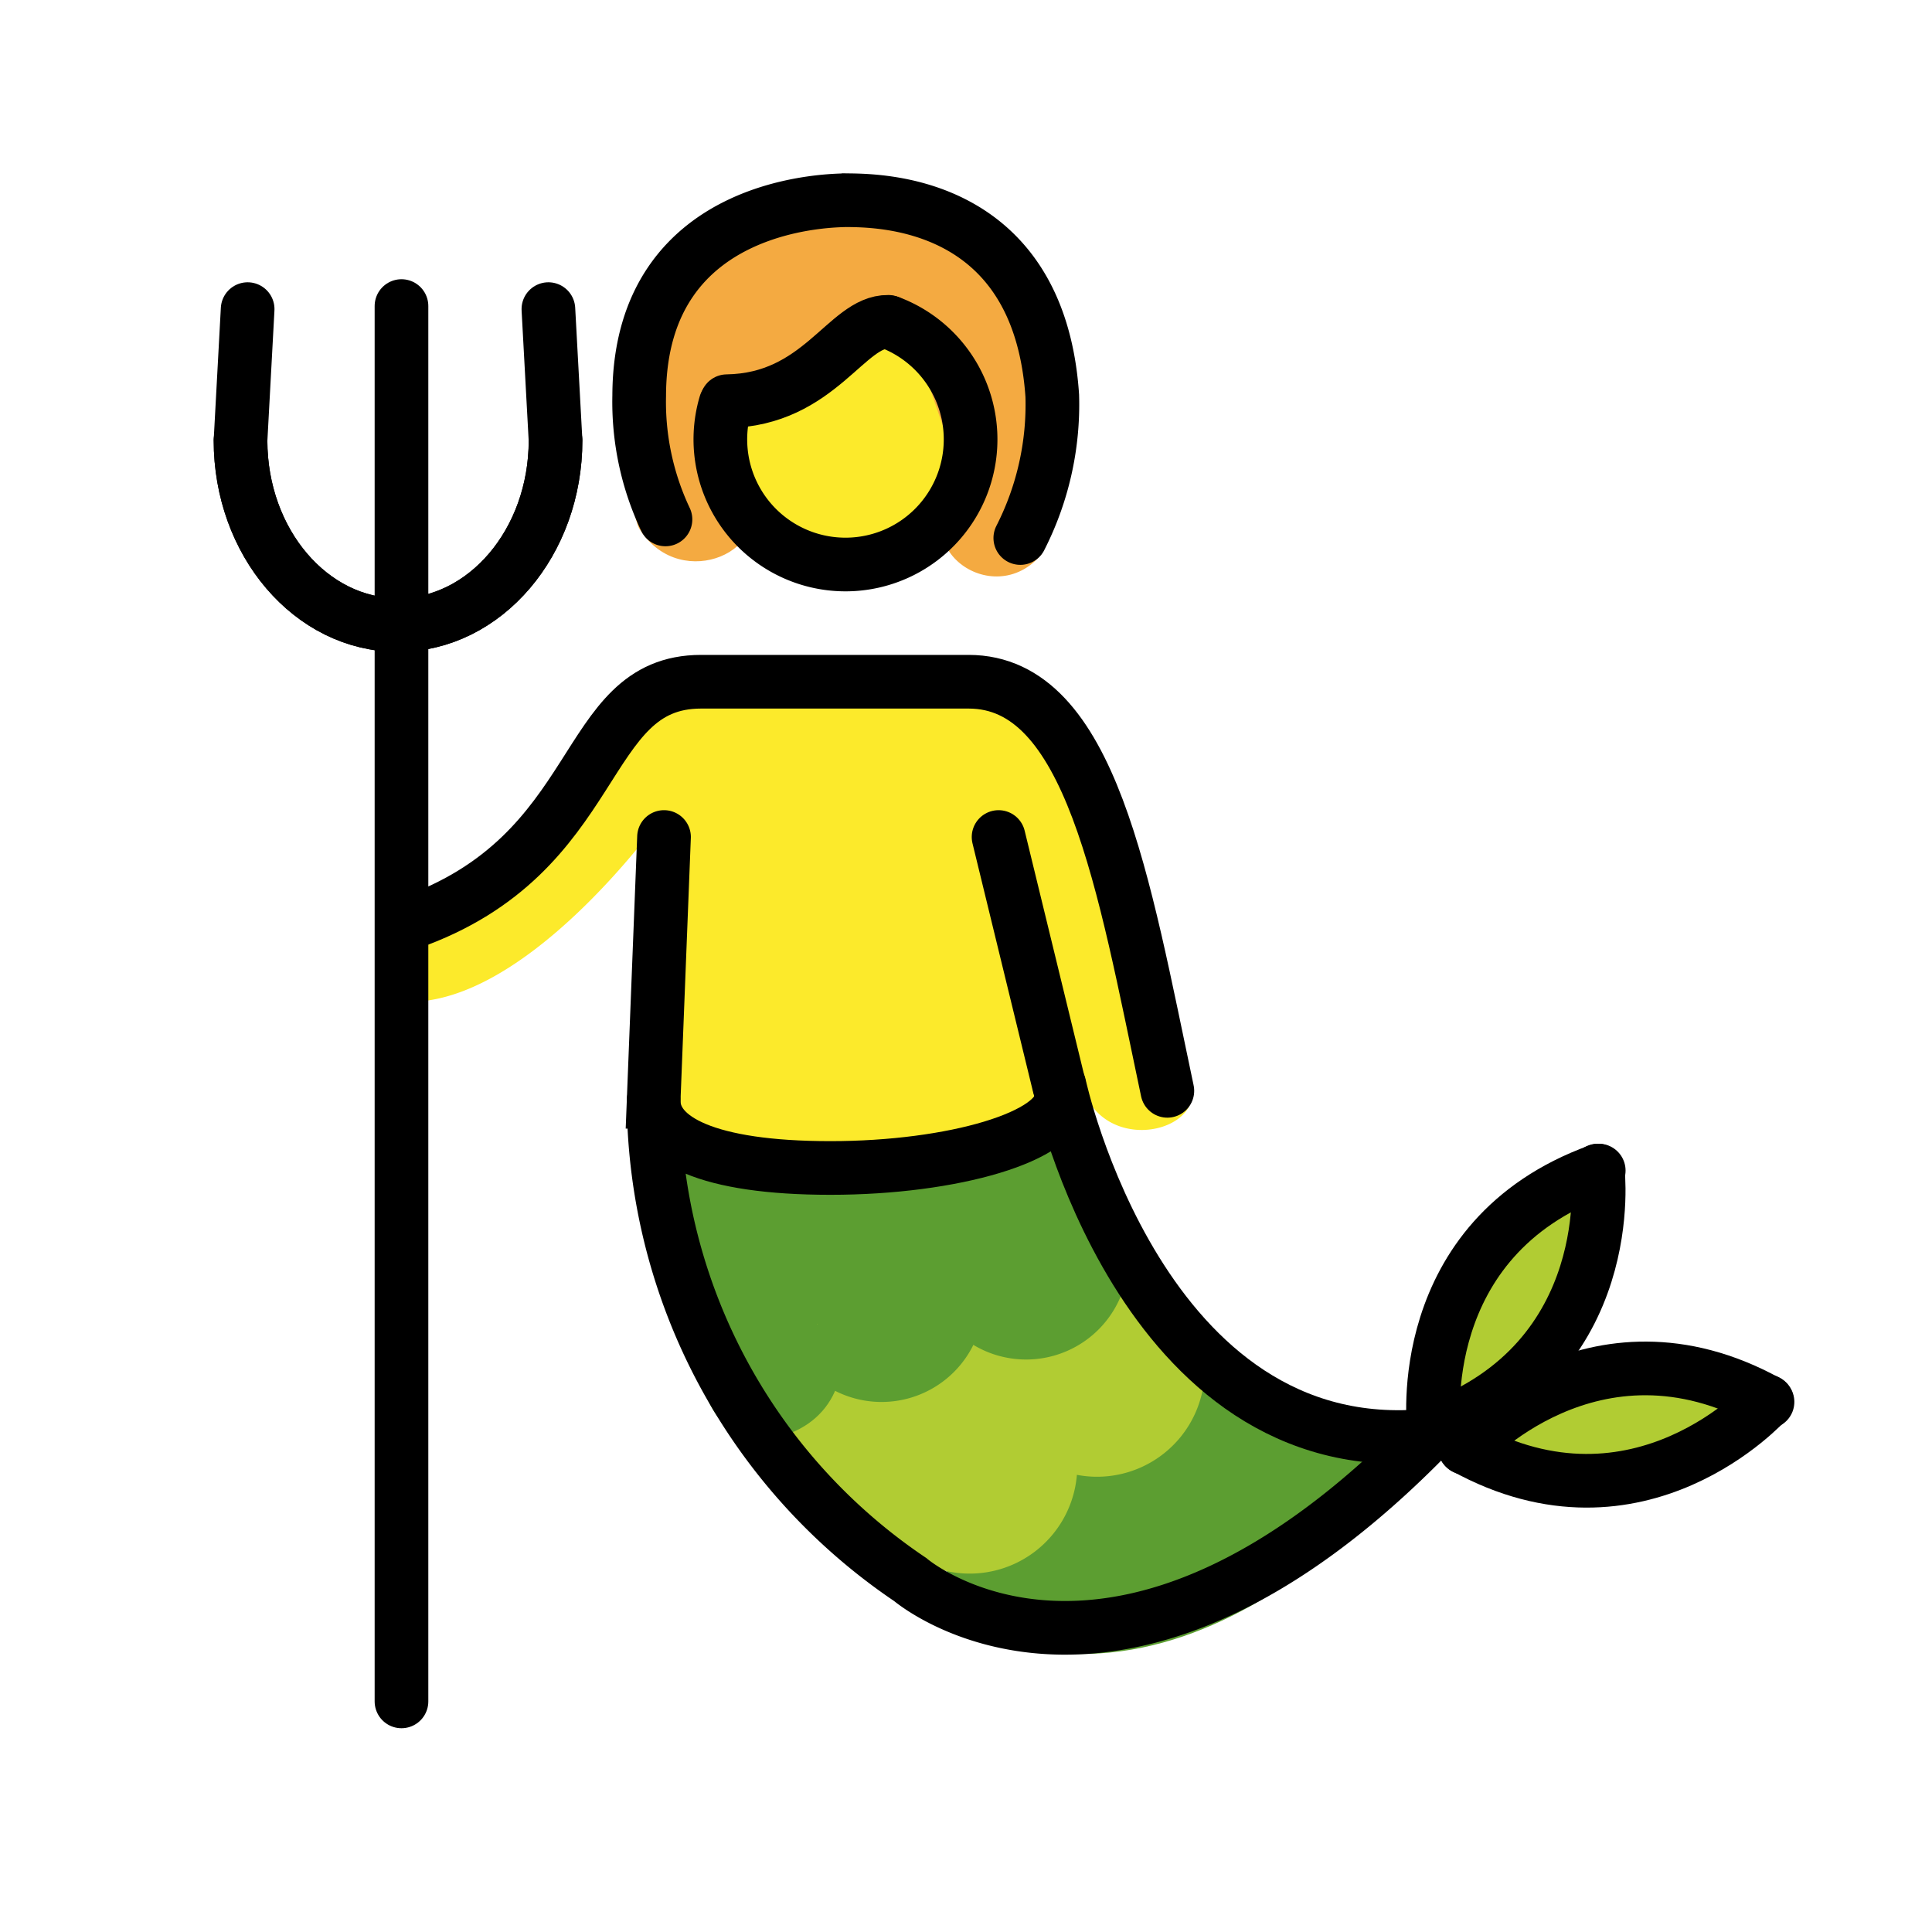 <?xml version="1.0" encoding="UTF-8"?>
<svg id="a" viewBox="0 0 72 72" xmlns="http://www.w3.org/2000/svg"><g id="b"><path d="m33.981 59.618 10.457-8.456 8.047 3.77s-8.818 11.164-18.504 4.686z" fill="#5c9e31"/><path d="M26.946,51.872a3.364,3.364,0,0,0,2.631-2.907c.486-2.61,3.855,2.765,4.943-1.647,0,0,6.944,1.493,6.043-2.197L44.67,50.296s-1.657,4.155-5.894,3.113c0,0,1.43,5.9-3.445,4.23,0,0,.646,1.893-3.547.129Z" fill="#b1cc33"/><path d="m38.761 53.16a3.01 3.01 0 0 1-4.747 3.608" fill="none" stroke="#b1cc33" stroke-miterlimit="10" stroke-width="2"/><path d="m43.513 49.551a3.013 3.013 0 0 1-4.752 3.609" fill="none" stroke="#b1cc33" stroke-miterlimit="10" stroke-width="2"/><path d="M30.223,49.437c.403,1.373.099,2.692-1.388,3.129-1.421.418-1.625-1.057-2.101-2.409" fill="none" stroke="#5c9e31" stroke-miterlimit="10" stroke-width="2"/><path d="m35.608 47.85a2.816 2.816 0 0 1-5.386 1.586" fill="none" stroke="#5c9e31" stroke-miterlimit="10" stroke-width="2"/><path d="m40.996 46.263a2.817 2.817 0 0 1-5.388 1.588" fill="none" stroke="#5c9e31" stroke-miterlimit="10" stroke-width="2"/><path d="M23.771,42.684s.115,2.516,1.647.347c1.533-2.169,5.842,3.353,8.675-.203,0,0,4.77,2.312,5.493-1.416l1.966,5.059s-2.342,4.425-5.753,1.706c0,0-1.619,4.714-5.35,1.157,0,0-.327,5.076-4.664,1.144Z" fill="#5c9e31"/><path d="M59.35,44.06c2.009.915-3.162,9.868-5.707,9.252S57.652,43.29,59.35,44.06Z" fill="#b1cc33"/><path d="m53.856 54.091c-1.139-2.356 10.29-3.266 10.771-1.467 0.571 2.136-9.631 3.824-10.771 1.467" fill="#b1cc33"/></g><g id="c" fill="#fcea2b"><path d="M24.662,30.453s-5.307,7.476-9.965,6.844l-.158-2.999s3.869-.08,9.871-8.292l12.396-.632s3.632,1.343,4.896,6.633c.781,3.272,1.369,5.945,2.178,7.28a4.298,4.298,0,0,1,.563,1.485c-.077,1.586-3.502,2.128-4.154-.434-1.815-2.371-1.527,2.612-1.527,2.612l-14.589.452"/><path d="m36.312 16.501a4.768 4.768 0 1 1 0-6e-4z"/></g><g id="d"><path d="m27.816 18.375-0.431-3.625 6.55-2.382 1.928 5.621c-2.336 2.306 1.134 4.827 2.942 2.678l0.372-1.736c0.365-1.366 0.013-7.113-1.746-10.045-0.377-0.628-7.296-1.943-11.142 0.189-3.263 1.808-3.046 9.942-2.418 10.696 1.551 2.338 5.069 0.711 3.945-1.395z" fill="#f4aa41"/></g><g id="e" fill="none" stroke="#000" stroke-linecap="round" stroke-width="2"><path d="m33.16 12.014a4.663 4.663 0 1 1-6.123 3.038" stroke-miterlimit="10"/><path d="m33.101 11.994c-1.556-0.026-2.555 2.905-6.013 2.958" stroke-linejoin="round"/><path d="M38.024,20.05a10.949,10.949,0,0,0,1.191-5.303C38.71,7.338,32.543,7.478,31.499,7.46c-.119.029-7.66-.162-7.678,7.285A10.245,10.245,0,0,0,24.8,19.357" stroke-miterlimit="10"/><path d="m15.244 34.402c7.326-2.569 6.312-8.996 10.883-8.996h9.971c4.571 0 5.774 7.548 7.406 15.246" stroke-miterlimit="10"/><path d="m24.746 31.193-0.388 9.867a21.666 21.666 0 0 0 9.563 17.805s7.697 6.609 19.438-5.503" stroke-miterlimit="10"/><line x1="39.48" x2="37.214" y1="40.495" y2="31.193" stroke-miterlimit="10"/><path d="m53.242 53.499c-10.73 1.05-13.762-13.061-13.762-13.061" stroke-miterlimit="10"/><line x1="14.962" x2="14.962" y1="63.406" y2="11.406" stroke-linejoin="round"/><path d="m8.963 16.411c0 3.8 2.628 6.882 5.87 6.882s5.87-3.082 5.87-6.882l-0.266-4.891" stroke-miterlimit="10"/><path d="m20.704 16.411c0 3.8-2.628 6.882-5.87 6.882s-5.87-3.082-5.87-6.882l0.265-4.891" stroke-miterlimit="10"/><path d="m53.437 53.228s-0.856-7.077 6.143-9.604" stroke-miterlimit="10"/><path d="m59.545 43.623s0.857 7.076-6.141 9.604" stroke-miterlimit="10"/><path d="m54.6 53.962s4.755-5.311 11.27-1.717" stroke-miterlimit="10"/><path d="m65.847 52.22s-4.753 5.31-11.27 1.716" stroke-miterlimit="10"/><path d="m39.54 40.903c0 1.444-4.007 2.624-8.595 2.624-4.592 0-6.586-1.063-6.586-2.508" stroke-miterlimit="10"/></g></svg>
